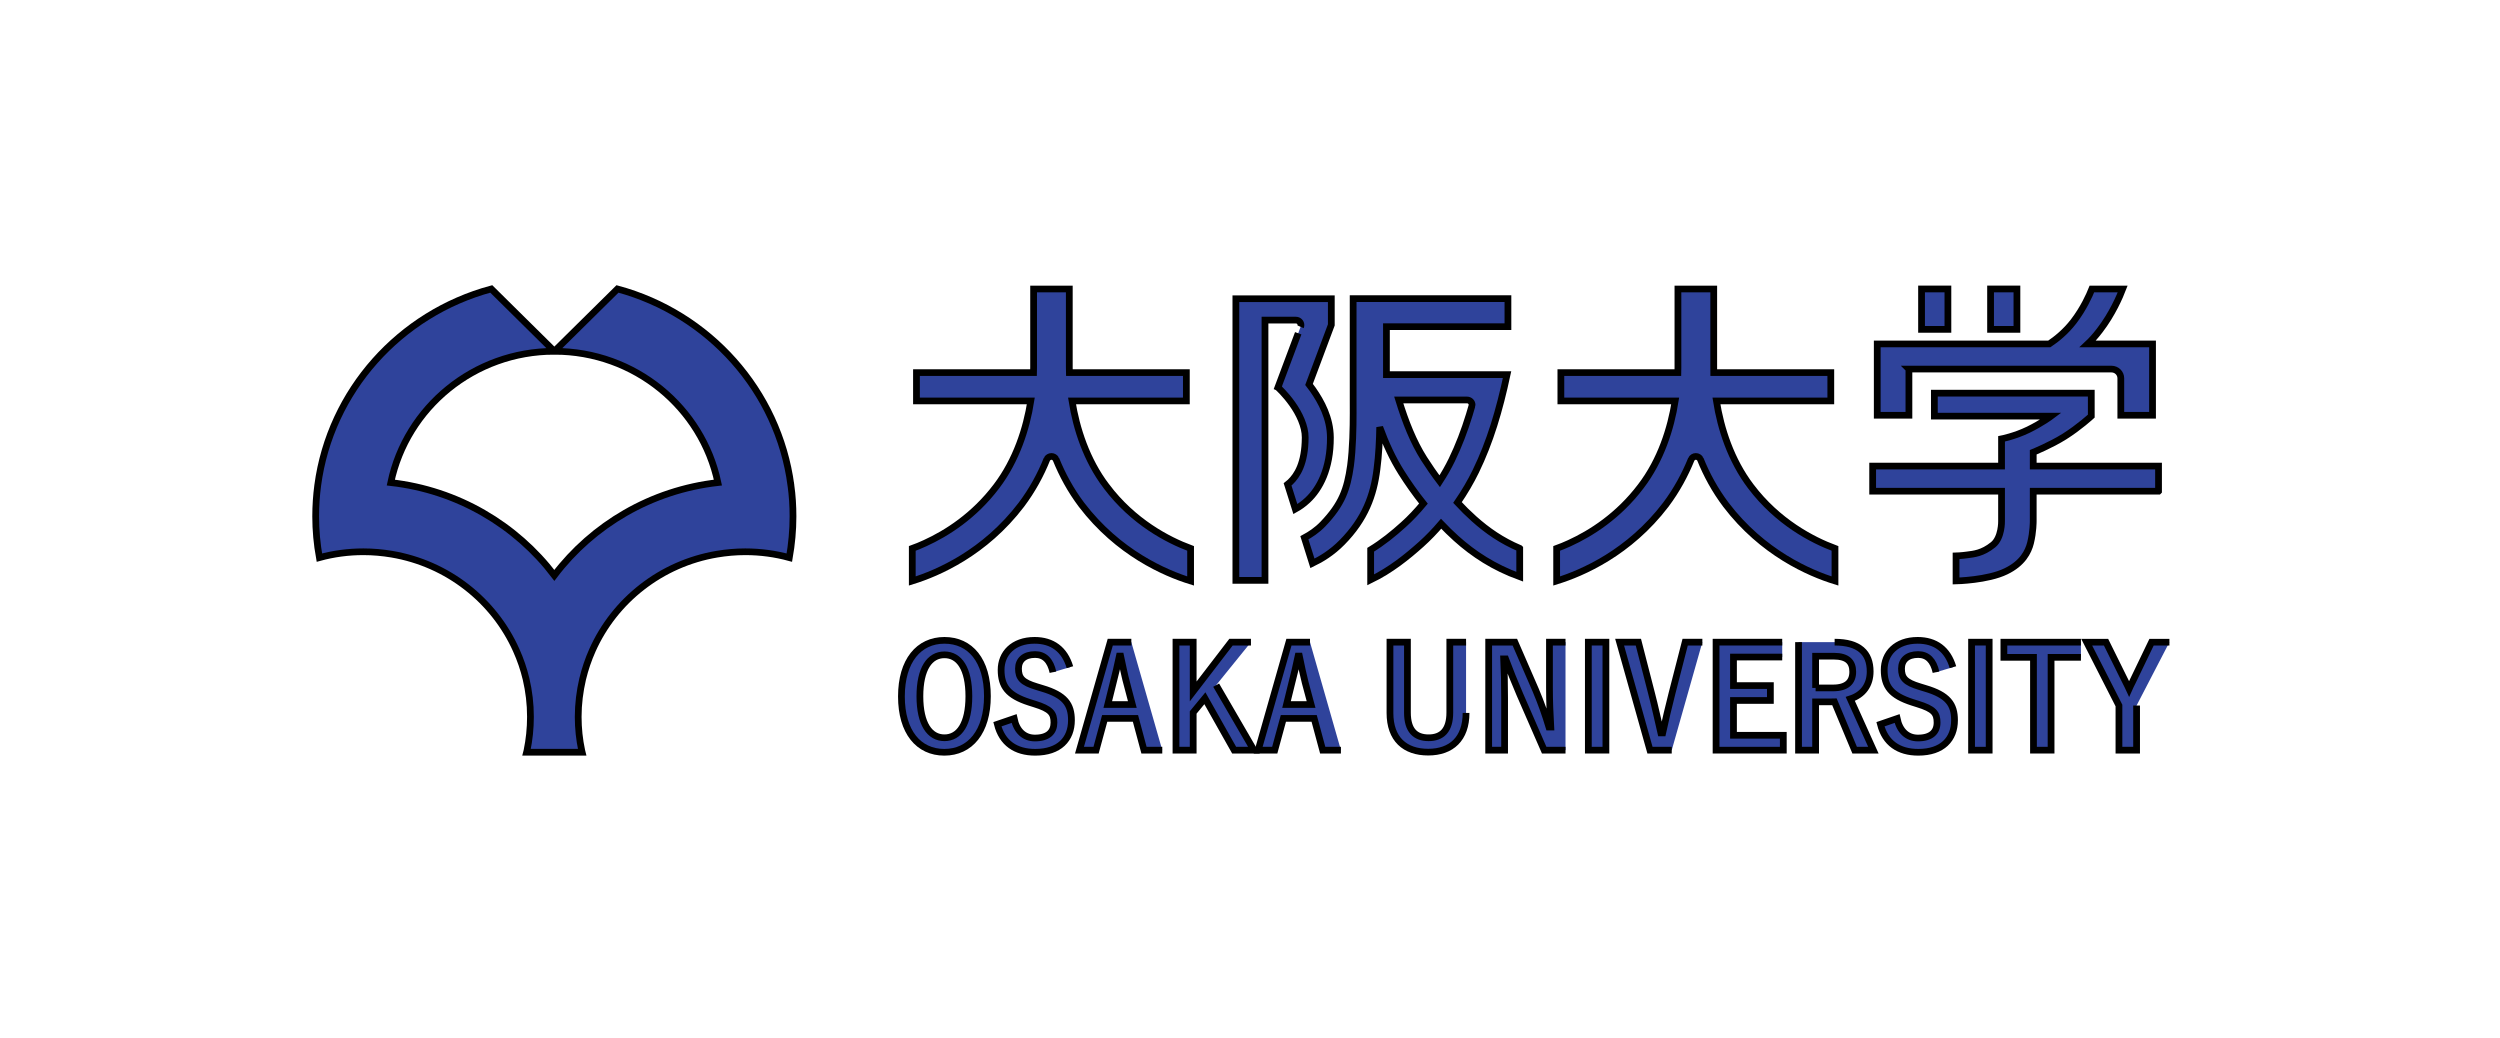 <svg width="313" height="130" xmlns="http://www.w3.org/2000/svg" xml:space="preserve" version="1.1">
 <g>
  <title>Layer 1</title>
  <g stroke="null">
   <g stroke="null" transform="matrix(0.847 0 0 0.837 122.053 -8.196)">
    <path stroke="null" fill-rule="nonzero" fill="rgb(47,67,155)" d="m-27.187,82.393c-1.864,-14.174 -12.136,-25.688 -25.639,-29.382l-9.332,9.329c11.904,0 21.842,8.426 24.177,19.637c-9.871,1.129 -18.509,6.327 -24.177,13.88c-5.675,-7.553 -14.306,-12.751 -24.176,-13.88c2.332,-11.211 12.273,-19.637 24.176,-19.637l-9.324,-9.329c-13.511,3.694 -23.787,15.208 -25.654,29.382c-0.197,1.518 -0.302,3.071 -0.302,4.643c0,2.107 0.19,4.156 0.549,6.168c2.072,-0.574 4.252,-0.877 6.499,-0.877c1.434,0 2.836,0.13 4.193,0.36c8.268,1.412 15.127,6.925 18.41,14.38c0.613,1.374 1.099,2.811 1.448,4.297c0.423,1.822 0.648,3.713 0.648,5.651c0,1.736 -0.176,3.427 -0.511,5.058c-0.025,0.077 -0.042,0.156 -0.063,0.24l8.211,0c-0.021,-0.084 -0.035,-0.163 -0.056,-0.24c-0.345,-1.631 -0.525,-3.322 -0.525,-5.058c0,-1.938 0.24,-3.829 0.659,-5.651c0.356,-1.486 0.835,-2.923 1.441,-4.297c3.286,-7.455 10.152,-12.971 18.417,-14.38c1.36,-0.23 2.755,-0.36 4.178,-0.36c2.254,0 4.435,0.303 6.517,0.877c0.345,-2.012 0.539,-4.061 0.539,-6.168c0,-1.572 -0.098,-3.125 -0.303,-4.643z"/>
    <path stroke="null" fill-rule="nonzero" fill="rgb(47,67,155)" d="m19.448,82.537c-2.941,-3.907 -4.442,-8.654 -5.087,-12.77l16.902,0l0,-4.24l-17.293,0c-0.007,-0.272 -0.011,-0.544 -0.011,-0.799l0,-11.71l-5.276,0l0,11.71c0,0.255 -0.015,0.523 -0.018,0.799l-17.297,0l0,4.24l16.902,0c-0.637,4.116 -2.145,8.863 -5.08,12.77c-3.304,4.421 -7.338,7.021 -10.565,8.508c-0.666,0.31 -1.292,0.57 -1.877,0.782l0,4.872c3.815,-1.194 10.716,-4.22 16.124,-11.41c1.62,-2.18 2.86,-4.494 3.78,-6.821l0,0.008c0.13,-0.242 0.377,-0.409 0.673,-0.409c0.275,0 0.521,0.16 0.652,0.398l0,-0.009c0.929,2.329 2.159,4.647 3.783,6.833c5.414,7.19 12.323,10.216 16.127,11.41l0,-4.872c-3.364,-1.268 -8.465,-3.953 -12.439,-9.29z"/>
    <path stroke="null" fill-rule="nonzero" fill="rgb(47,67,155)" d="m114.69,82.537c-2.931,-3.907 -4.439,-8.654 -5.076,-12.77l16.906,0l0,-4.24l-17.301,0c-0.003,-0.272 -0.013,-0.544 -0.003,-0.799l0,-11.71l-5.292,0l0,11.71c0,0.255 -0.003,0.523 -0.009,0.799l-17.294,0l0,4.24l16.899,0c-0.642,4.116 -2.132,8.863 -5.084,12.77c-3.301,4.421 -7.345,7.021 -10.561,8.508c-0.666,0.31 -1.296,0.57 -1.877,0.782l0,4.872c3.814,-1.194 10.719,-4.22 16.13,-11.41c1.617,-2.18 2.846,-4.494 3.78,-6.821l0,0.008c0.127,-0.242 0.374,-0.409 0.655,-0.409c0.289,0 0.539,0.16 0.666,0.398l0,-0.009c0.923,2.329 2.159,4.647 3.787,6.833c5.407,7.19 12.313,10.216 16.124,11.41l0,-4.872c-3.364,-1.268 -8.469,-3.953 -12.45,-9.29z"/>
    <path stroke="null" fill-rule="nonzero" fill="rgb(47,67,155)" d="m73.459,70.556c0.022,-0.06 0.036,-0.125 0.036,-0.2c0,-0.409 -0.342,-0.737 -0.75,-0.737l-10.09,0c0.997,3.287 2.163,6.265 3.734,8.777c0.723,1.143 1.487,2.273 2.322,3.384c0.676,-1.061 1.283,-2.14 1.786,-3.19c1.022,-2.135 1.864,-4.361 2.589,-6.757l0.373,-1.277zm7.078,21.257l0,4.249c-3.812,-1.403 -6.813,-3.382 -9.406,-5.743c-0.779,-0.711 -1.507,-1.437 -2.213,-2.184c-0.916,1.085 -1.898,2.121 -2.944,3.072c-2.04,1.85 -4.513,3.875 -7.469,5.322l0,-4.502c1.755,-1.085 3.365,-2.402 4.824,-3.741c1.052,-0.951 2.049,-2.032 2.979,-3.163c-1.204,-1.529 -2.286,-3.081 -3.255,-4.634c-1.317,-2.114 -2.345,-4.402 -3.209,-6.801c-0.035,1.923 -0.134,4.189 -0.409,6.269c-0.478,3.926 -1.751,7.474 -5.15,10.961c-1.49,1.539 -3.096,2.516 -4.386,3.143l-1.191,-3.827c0.867,-0.468 1.864,-1.134 2.734,-2.049c2.829,-2.99 3.594,-5.223 4.087,-8.736c0.338,-2.571 0.39,-5.714 0.39,-7.854c0,-0.829 -0.003,-1.518 -0.003,-1.976l0,-15.155l22.88,0l0,4.192l-17.959,0l0,7.174l17.832,0c-1.133,5.352 -2.501,10.04 -4.628,14.467c-0.744,1.548 -1.66,3.124 -2.702,4.664c0.764,0.835 1.578,1.652 2.449,2.441c1.983,1.79 4.086,3.266 6.749,4.411zm-32.392,-33.136c0.035,-0.079 0.053,-0.165 0.053,-0.258c0,-0.412 -0.335,-0.744 -0.747,-0.744l-4.566,0l0,38.929l-4.304,0l0,-42.127l14.108,0l0,3.913l-3.294,8.906c0.188,0.248 0.377,0.505 0.571,0.778c1.237,1.793 2.569,4.251 2.586,7.162c0.021,4.685 -1.593,7.694 -3.368,9.371c-0.627,0.599 -1.258,1.027 -1.81,1.337l-1.149,-3.692c0.13,-0.101 0.261,-0.21 0.388,-0.34c1.014,-0.988 2.201,-2.783 2.216,-6.676c0.017,-1.686 -0.888,-3.579 -1.911,-5.025c-1.013,-1.453 -2.067,-2.42 -2.106,-2.457l0.004,-0.011l-0.015,-0.007l2.995,-8.092"/>
    <path stroke="null" fill-rule="nonzero" fill="rgb(47,67,155)" d="m174.965,83.268l0,-3.759l-18.522,0l0,-2.069c0,0 2.571,-1.05 4.629,-2.359c2.186,-1.393 3.952,-3.045 3.952,-3.045l0,-3.435l-23.194,0l0,3.435l17.26,0c0,0 -1.354,1.029 -3.363,2.027c-2.008,0.988 -3.967,1.374 -3.967,1.374l0,4.072l-19.051,0l0,3.759l19.051,0l0,4.479c0,0 0.061,2.456 -1.254,3.537c-1.585,1.296 -2.881,1.381 -3.776,1.504c-0.877,0.131 -1.694,0.155 -1.694,0.155l0,3.749c0,0 4.692,-0.102 7.387,-1.448c2.445,-1.191 3.286,-2.899 3.621,-4.234c0.41,-1.663 0.399,-3.263 0.399,-3.263l0,-4.479l18.522,0zm-36.897,-18.269l29.932,0c0.769,0 1.389,0.61 1.389,1.374l0,5.532l4.689,0l0,-10.667l-9.583,0c0.494,-0.468 1.096,-1.118 1.765,-2.007c1.885,-2.472 3.002,-5.149 3.407,-6.213l-4.551,0c-0.364,0.923 -1.238,2.915 -2.709,4.86c-1.184,1.557 -2.544,2.654 -3.586,3.36l-25.435,0l0,10.667l4.682,0l0,-6.906zm15.965,-11.981l-3.896,0l0,6.042l3.896,0l0,-6.042zm-10.202,0l-3.896,0l0,6.042l3.896,0l0,-6.042z"/>
    <path stroke="null" fill-rule="nonzero" fill="rgb(47,67,155)" d="m-8.125,113.95c0,4.121 1.455,6.2 3.628,6.2c2.185,0 3.611,-2.079 3.611,-6.2c0,-4.143 -1.426,-6.208 -3.611,-6.208c-2.173,0 -3.628,2.065 -3.628,6.208zm9.98,-0.021c0,5.333 -2.561,8.391 -6.366,8.391c-3.804,0 -6.344,-3.022 -6.344,-8.352c0,-5.352 2.579,-8.392 6.358,-8.392c3.812,0 6.352,2.994 6.352,8.353z"/>
    <path stroke="null" fill-rule="nonzero" fill="rgb(47,67,155)" d="m11.543,110.343c-0.38,-1.747 -1.261,-2.643 -2.635,-2.643c-1.575,0 -2.462,0.811 -2.462,2.1c0,1.424 0.57,2.061 2.712,2.713l0.786,0.243c3.378,1.004 4.333,2.398 4.333,4.773c0,2.832 -1.8,4.791 -5.351,4.791c-2.889,0 -4.89,-1.374 -5.598,-4.192l2.469,-0.856c0.374,1.871 1.508,2.914 3.076,2.914c1.948,0 2.818,-0.91 2.818,-2.305c0,-1.388 -0.454,-2.036 -2.878,-2.79l-0.768,-0.246c-3.15,-1.026 -4.164,-2.378 -4.164,-4.855c0,-2.437 1.758,-4.414 4.95,-4.414c2.599,0 4.438,1.332 5.22,4.016"/>
    <path stroke="null" fill-rule="nonzero" fill="rgb(47,67,155)" d="m22.425,111.906c-0.331,-1.267 -0.553,-2.459 -0.881,-3.98l-0.176,0c-0.324,1.543 -0.592,2.713 -0.916,3.96l-0.807,3.29l3.632,0l-0.852,-3.27zm5.277,10.097l-2.702,0l-1.261,-4.749l-4.548,0l-1.275,4.749l-2.452,0l4.551,-16.155l3.114,0"/>
    <path stroke="null" fill-rule="nonzero" fill="rgb(47,67,155)" d="m35.667,112.28l5.581,9.723l-2.921,0l-4.326,-7.765l-1.73,2.125l0,5.64l-2.543,0l0,-16.155l2.543,0l0,7.369l5.591,-7.369l2.948,0"/>
    <path stroke="null" fill-rule="nonzero" fill="rgb(47,67,155)" d="m48.832,111.906c-0.321,-1.267 -0.557,-2.459 -0.871,-3.98l-0.179,0c-0.324,1.543 -0.592,2.713 -0.916,3.96l-0.799,3.29l3.632,0l-0.867,-3.27zm5.277,10.097l-2.692,0l-1.264,-4.749l-4.548,0l-1.278,4.749l-2.45,0l4.549,-16.155l3.114,0"/>
    <path stroke="null" fill-rule="nonzero" fill="rgb(47,67,155)" d="m72.607,116.43c0,3.868 -2.173,5.869 -5.594,5.869c-3.442,0 -5.654,-1.938 -5.654,-5.869l0,-10.582l2.582,0l0,10.536c0,2.645 1.159,3.766 3.132,3.766c1.944,0 3.132,-1.121 3.132,-3.766l0,-10.536l2.402,0"/>
    <path stroke="null" fill-rule="nonzero" fill="rgb(47,67,155)" d="m87.308,122.003l-3.153,0l-3.59,-8.321c-0.856,-2.029 -1.451,-3.523 -2.12,-5.333l-0.272,0c0.092,1.916 0.13,3.829 0.13,5.827l0,7.827l-2.352,0l0,-16.155l3.867,0l3.079,7.165c0.839,2.018 1.409,3.66 1.966,5.538l0.267,0c-0.108,-1.973 -0.193,-3.748 -0.193,-5.918l0,-6.785l2.371,0"/>
    <rect stroke="null" fill-rule="nonzero" fill="rgb(47,67,155)" height="16.155" width="2.597" y="105.848" x="90.682"/>
    <path stroke="null" fill-rule="nonzero" fill="rgb(47,67,155)" d="m103.009,122.003l-3.217,0l-4.488,-16.155l2.773,0l1.934,7.601c0.546,2.1 0.934,4.002 1.392,5.975l0.267,0c0.419,-1.93 0.838,-3.808 1.371,-5.894l1.952,-7.682l2.543,0"/>
    <path stroke="null" fill-rule="nonzero" fill="rgb(47,67,155)" d="m119.34,108.074l-7.204,0l0,4.27l5.453,0l0,2.226l-5.453,0l0,5.206l7.363,0l0,2.227l-9.938,0l0,-16.155l9.779,0"/>
    <path stroke="null" fill-rule="nonzero" fill="rgb(47,67,155)" d="m124.276,112.695l2.579,0c2.025,0 2.909,-0.908 2.909,-2.416c0,-1.433 -0.75,-2.332 -2.793,-2.332l-2.695,0l0,4.748zm2.811,-6.847c3.611,0 5.252,1.578 5.252,4.388c0,2.001 -1.035,3.482 -2.941,4.101l3.417,7.666l-2.769,0l-2.991,-7.243c-0.215,0 -0.43,0.021 -0.673,0.021l-2.106,0l0,7.222l-2.523,0l0,-16.155"/>
    <path stroke="null" fill-rule="nonzero" fill="rgb(47,67,155)" d="m142.073,110.343c-0.38,-1.747 -1.265,-2.643 -2.639,-2.643c-1.567,0 -2.462,0.811 -2.462,2.1c0,1.424 0.57,2.061 2.713,2.713l0.781,0.243c3.382,1.004 4.341,2.398 4.341,4.773c0,2.832 -1.801,4.791 -5.351,4.791c-2.885,0 -4.89,-1.374 -5.598,-4.192l2.459,-0.856c0.388,1.871 1.508,2.914 3.086,2.914c1.944,0 2.825,-0.91 2.825,-2.305c0,-1.388 -0.458,-2.036 -2.889,-2.79l-0.767,-0.246c-3.154,-1.026 -4.161,-2.378 -4.161,-4.855c0,-2.437 1.755,-4.414 4.95,-4.414c2.599,0 4.434,1.332 5.214,4.016"/>
    <rect stroke="null" fill-rule="nonzero" fill="rgb(47,67,155)" height="16.155" width="2.6" y="105.848" x="147.329"/>
    <path stroke="null" fill-rule="nonzero" fill="rgb(47,67,155)" d="m163.495,108.119l-4.414,0l0,13.884l-2.6,0l0,-13.884l-4.375,0l0,-2.268l11.389,0"/>
    <path stroke="null" fill-rule="nonzero" fill="rgb(47,67,155)" d="m171.721,115.324l0,6.679l-2.607,0l0,-6.679l-4.77,-9.473l2.861,0l2.938,6.013c0.204,0.373 0.296,0.607 0.468,0.98c0.173,-0.391 0.268,-0.607 0.475,-1.001l2.847,-5.992l2.639,0"/>
   </g>
  </g>
 </g>
</svg>